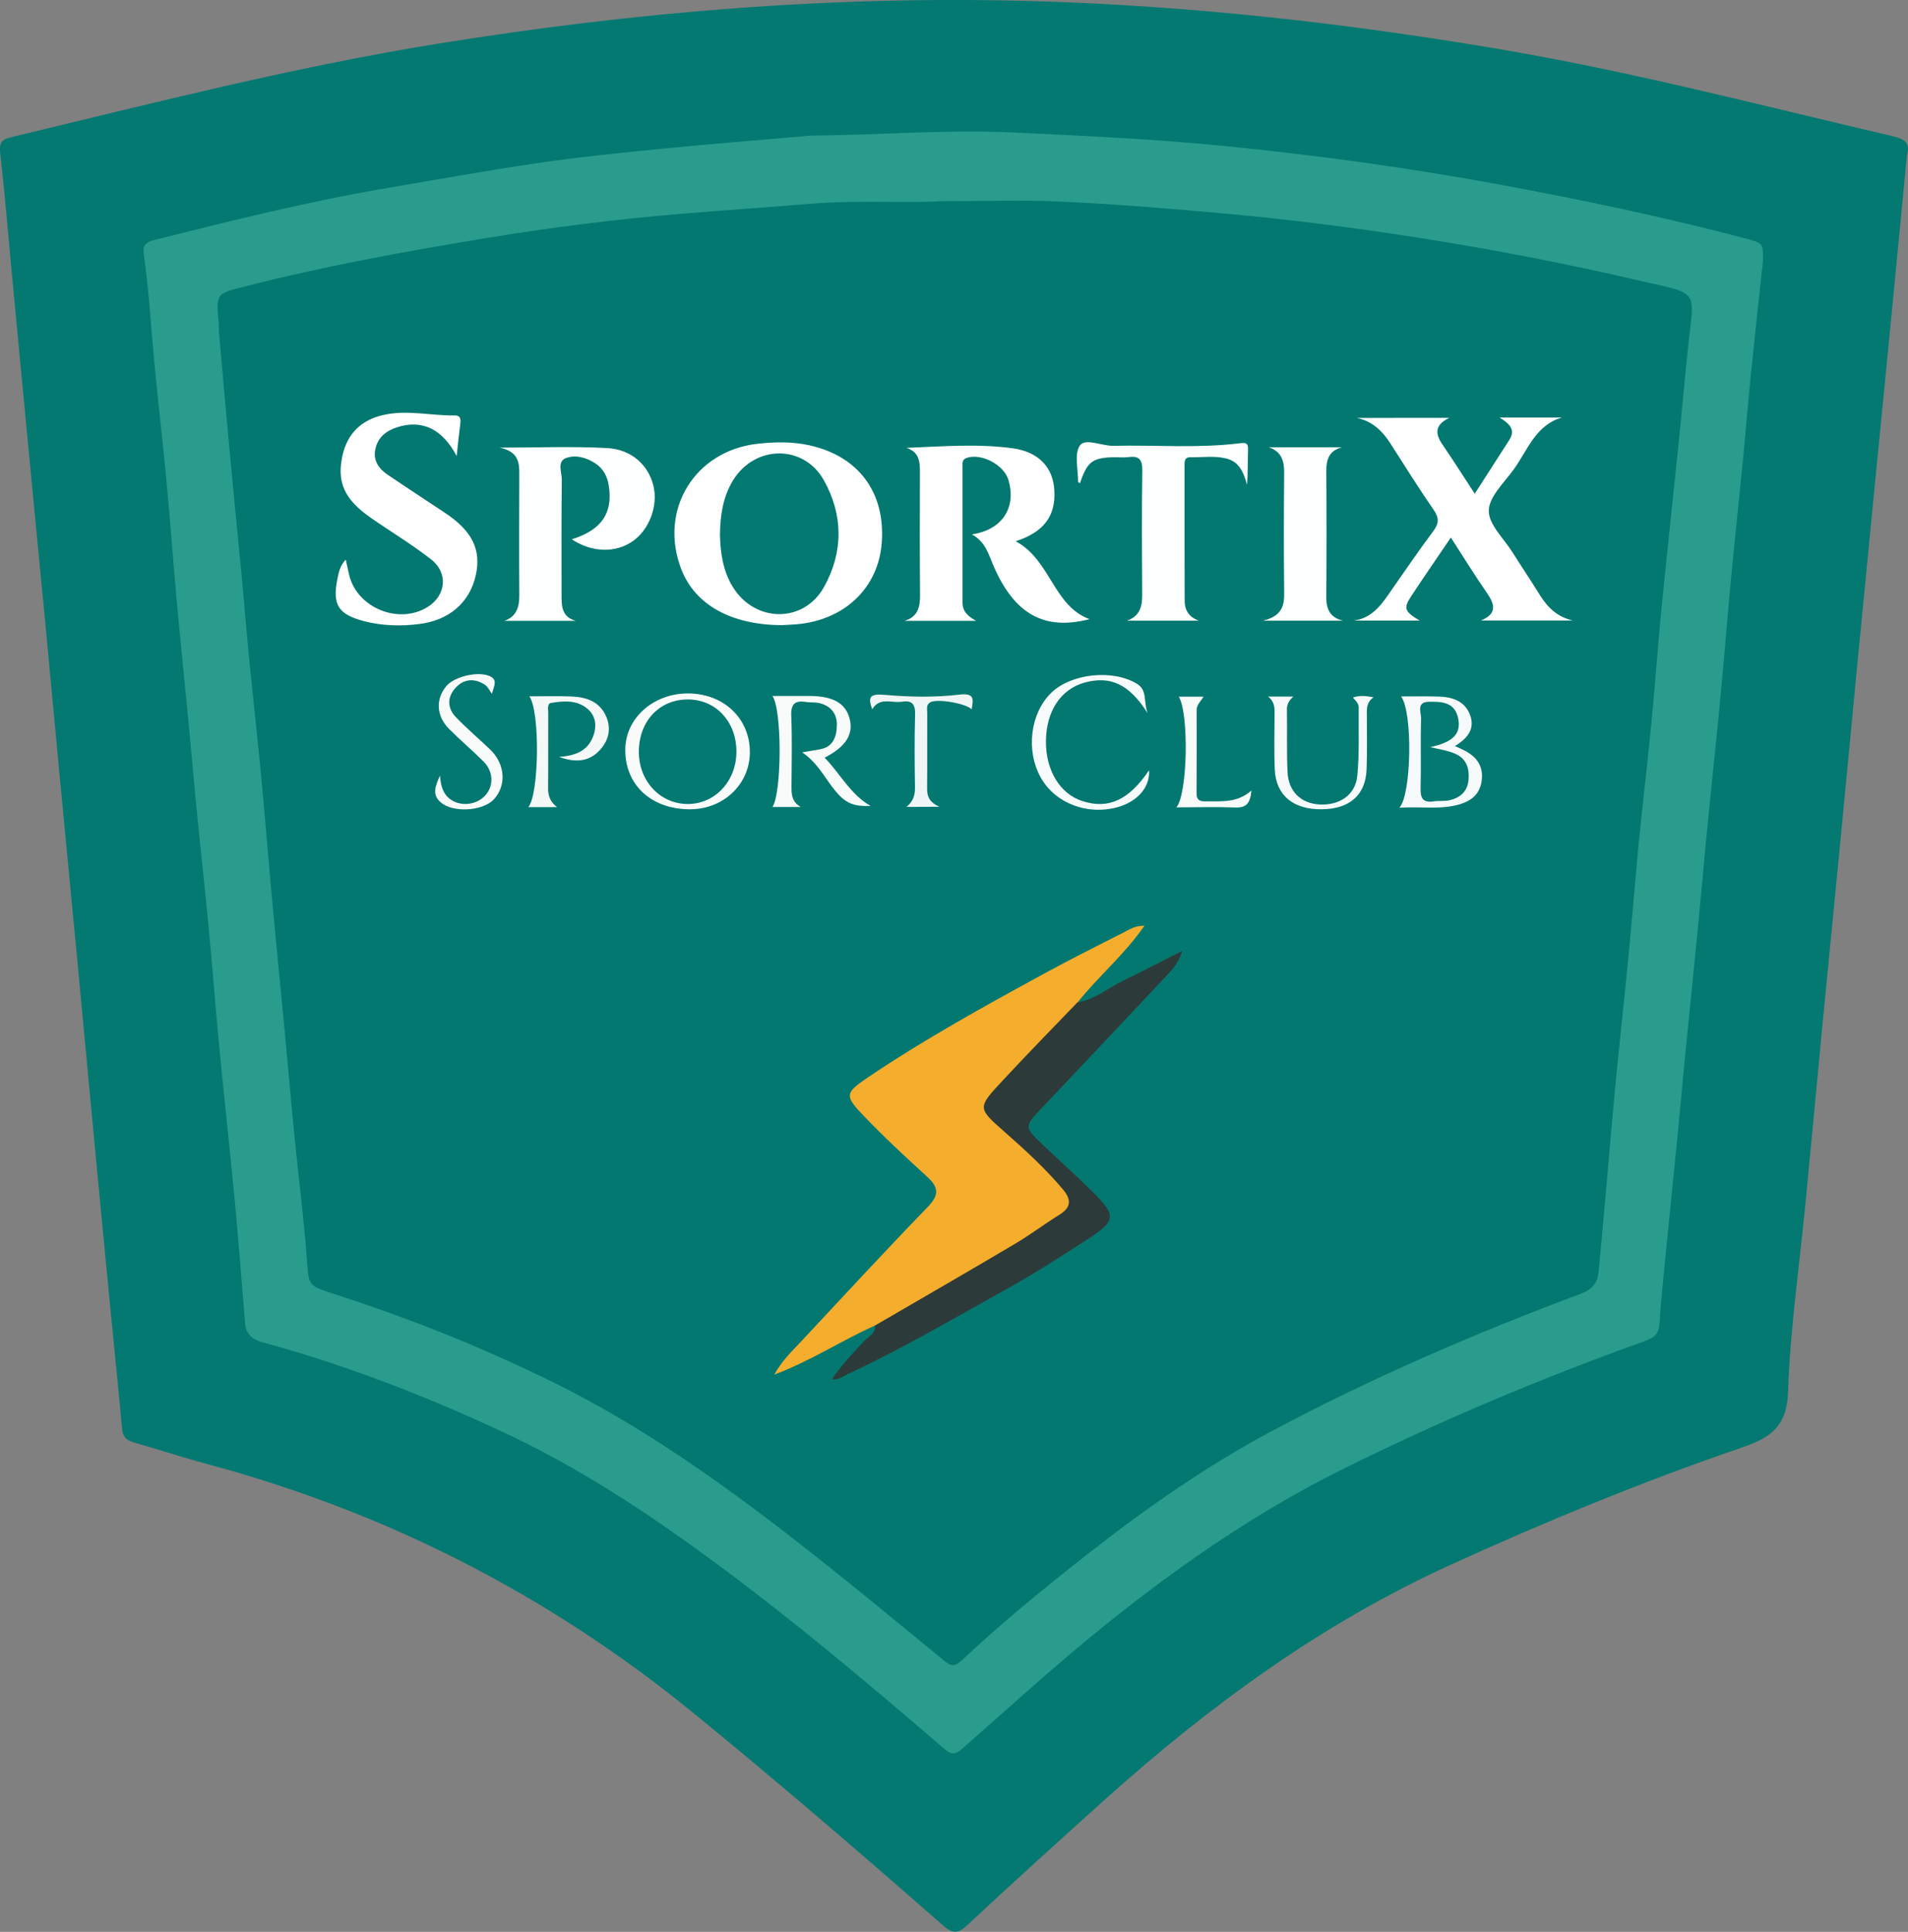 <?xml version="1.0" encoding="utf-8"?>
<!-- Generator: Adobe Illustrator 24.3.0, SVG Export Plug-In . SVG Version: 6.00 Build 0)  -->
<svg version="1.1" id="Layer_1" xmlns="http://www.w3.org/2000/svg" xmlns:xlink="http://www.w3.org/1999/xlink" x="0px" y="0px"
	 width="1589.8px" height="1609.4px" viewBox="0 0 1589.8 1609.4" style="enable-background:new 0 0 1589.8 1609.4;"
	 xml:space="preserve">
<rect x="0" y="0" width="1589.8" height="1609.4" fill="#808080" stroke="none"/>
<style type="text/css">
	.st0{fill:#037971;}
	.st1{fill:#2A9C8E;}
	.st2{fill:#037870;}
	.st3{fill:#F5AD2D;}
	.st4{fill:#2D3A3A;}
	.st5{fill:#FEFEFE;}
	.st6{fill:#FDFEFE;}
	.st7{fill:#F8FBFA;}
	.st8{fill:#F6FAFA;}
	.st9{fill:#FAFCFC;}
	.st10{fill:#F4F9F8;}
	.st11{fill:#F8FBFB;}
	.st12{fill:#F7FAFA;}
	.st13{fill:#F0F6F6;}
	.st14{fill:#F7FBFA;}
	.st15{fill:#047971;}
</style>
<g>
	<path class="st0" d="M1589,128.5c-5,52-9.9,103.1-14.9,154.2c-4.1,41.6-8.2,83.2-12.3,124.8c-5.2,53.4-10.4,106.7-15.6,160.1
		c-4,41.2-7.8,82.3-11.8,123.5c-5.1,52.9-10.4,105.8-15.5,158.7c-4.9,51.1-9.6,102.2-14.6,153.3c-5,52-12.7,103.9-14.4,156
		c-0.9,29.2-14.3,38.5-38.5,46.8c-82.9,28.4-163.8,61.7-243.6,98.1c-107.1,48.9-200.5,117.4-287.5,195.5
		c-38.3,34.4-76.4,68.9-114,104c-7.8,7.3-12.1,8-20.6,0.5c-68.8-60.3-138.1-120-209-177.8c-120.3-97.9-255.1-166.6-404.7-206.7
		c-20.2-5.4-40-12.1-60.1-17.7c-6.6-1.8-9.6-4.6-10.2-11.8c-3-33.5-6.6-66.9-9.8-100.4c-5.1-52.9-10.2-105.8-15.2-158.8
		c-4.1-43-8-86-12.1-128.9c-5-52.9-10.2-105.8-15.2-158.8c-4.1-43-8-86-12.1-128.9C32.2,461.5,27,408.6,22,355.6
		c-4-42.1-8-84.1-12-126.2C6.8,195.5,4,161.5,0.2,127.6c-0.9-8.2,0.8-11.3,8.7-13.2c117.9-28.3,235.4-58.5,355.3-77.9
		C529.4,9.8,695.6-4,863.1,1c128.4,3.8,255.8,18,382.5,39.3c111.7,18.7,221.1,47.4,331.1,73.1C1585.9,115.5,1592,118.5,1589,128.5z"
		/>
	<path class="st1" d="M1468.9,217.5c-3.4,31.7-7,64.5-10.3,97.3c-2.2,22.1-4,44.2-6.1,66.2c-3.4,34.6-7.1,69.2-10.4,103.9
		c-3.1,32.4-5.6,64.9-8.7,97.3c-3.2,33.7-6.9,67.4-10.2,101.2c-3.1,31.1-5.8,62.2-8.8,93.2c-3.4,34.6-7,69.3-10.4,103.9
		c-2.1,21.2-3.9,42.3-6,63.5c-3.4,34.6-7,69.3-10.4,103.9c-1.8,18.5-3.8,36.9-4.9,55.4c-0.6,9.2-6.2,11.8-13.5,14.4
		c-85.1,30.5-168.4,65.6-249.4,105.7c-72.3,35.8-138.2,81.4-200.9,132c-40.3,32.5-78.4,67.3-117.2,101.5c-6.5,5.8-9.6,4.5-15.5-0.5
		c-70.4-60.6-141.5-120.3-217.4-174.2c-47.9-34-97.5-64.9-150.8-89.7c-64.3-29.9-130.2-55.5-198.7-74.1c-9-2.5-14.4-6.7-15.1-16.1
		c-2.8-33.4-5.3-66.8-8.4-100.1c-4.1-43.7-9-87.2-13.2-130.9c-3.1-32.4-5.5-64.9-8.6-97.3c-3.2-33.7-7-67.4-10.3-101.2
		c-2.2-21.6-3.9-43.3-6-64.9c-3.5-36-7.2-72-10.5-108c-3.1-33.8-5.5-67.7-8.7-101.4c-3.1-33.3-7.2-66.5-10.2-99.8
		c-2.7-29.3-4.4-58.6-8.6-87.8c-0.8-5.7,1.6-9.1,7.7-10.7c65-16.3,129.9-32.5,196-43.7c41.9-7.1,83.6-14.7,125.7-20.8
		c34-5,68.2-8.4,102.4-11.8c40.5-4,81.1-7.2,121.7-10.7c0.9-0.1,1.8-0.2,2.7-0.2c56.4-0.5,112.7-5.3,169.1-2.6
		c58.4,2.8,116.8,5.4,174.9,11.2c75.5,7.5,150.7,17.7,225.5,31.4c70.8,13,141.1,27.7,210.7,46.1
		C1469.1,202.7,1469.1,202.7,1468.9,217.5z"/>
	<path class="st2" d="M785,167.6c38.2,0,66.9-1,95.6,0.2c47,2.1,93.9,5.9,140.8,10.2c54.1,4.9,107.9,11.8,161.4,20.2
		c61.6,9.7,122.9,21.5,183.7,35.7c7,1.6,14.1,3.1,21.2,4.8c22.2,5.3,23.8,8.6,21,31.7c-4.2,35.5-7.1,71.1-10.8,106.6
		c-4.4,42.7-9.1,85.4-13.3,128.1c-3.2,32.4-5.5,64.9-8.6,97.3c-3.2,32.8-7.1,65.6-10.4,98.4c-3.1,32-5.6,64-8.7,96
		c-3.2,33.3-6.9,66.5-10.2,99.8c-2.2,22.5-4.1,45.1-6.1,67.6c-2.9,32-5.5,64-8.7,96c-0.8,8.5-5.4,14.1-14.5,17.5
		c-88.1,33-174.5,70.1-257.5,114.4c-54.5,29.1-105.1,64.5-153.7,102.6c-36,28.2-71.5,57.2-104.9,88.6c-5.6,5.2-8.6,5.1-14.5,0.3
		c-42-34.5-83.9-69.2-126.8-102.5c-62.1-48.1-126.2-93.4-196.8-128.4c-59.8-29.7-121.8-54.4-185.4-74.9
		c-21.6-6.9-20.5-7.2-22.1-29.1c-2.5-33.3-6.8-66.5-10.1-99.8c-3.1-31.1-5.8-62.2-8.7-93.2c-3.5-36.5-7.1-72.9-10.5-109.4
		c-3-32.9-5.6-65.8-8.7-98.7c-3.2-33.3-6.9-66.5-10.2-99.8c-2.2-22.5-4-45.1-6.1-67.6c-3.4-36-7.1-72-10.4-108c-3-32-5.8-64-8.6-96
		c-0.2-2.3,0.1-4.6-0.1-6.8c-2.4-25-2.3-24.7,22.3-30.9c66.2-16.9,133.4-29.1,200.7-40.2c53.5-8.8,107.3-15.6,161.4-20.1
		c36.5-3.1,73.1-5.5,109.6-8.5C715.5,166.5,755,169.4,785,167.6z"/>
	<path class="st3" d="M729,1104.3c-27.6,12.3-52.9,29.2-83.9,40.9c6.7-11.9,14.5-19.2,21.7-26.9c35.3-37.8,70.5-75.9,106.5-113.1
		c9.8-10.2,8.5-16.4-1-25.1c-18.1-16.5-36.1-33.2-53-50.9c-15.9-16.6-15-18.8,3.8-31.6c47.1-31.8,96.9-59.2,146.7-86.4
		c22.3-12.2,45.1-23.5,67.8-35.1c4.3-2.2,8.5-5,16-4.9c-16.9,24.4-38.6,42.3-55.8,64c-3.5,8.7-9.8,15.3-16.2,21.7
		c-17.8,17.6-35.2,35.6-51.8,54.2c-7.6,8.5-7.7,14.9,0.8,21.7c16.4,13.1,30.8,28.3,45.6,43c2.6,2.6,5.2,5.1,7.6,7.8
		c13.5,15,12.7,24.1-4.5,35.3c-35.4,23.2-71.6,45.2-108.9,65.2C756.8,1091.2,744.8,1101.8,729,1104.3z"/>
	<path class="st4" d="M729,1104.3c38.8-22.6,77.8-45,116.4-67.9c12.9-7.6,24.9-16.7,37.6-24.6c9.9-6.2,9.5-12.8,2.7-20.9
		c-14.7-17.4-31.4-32.8-48.5-47.8c-22.6-19.9-23-20.1-2.5-42.1c20.7-22.3,41.9-44,63-65.9c14.6-2.4,25.8-12.2,38.7-18.4
		c15.5-7.4,30.7-15.5,48.6-24.5c-3.5,11.9-10.7,18.1-16.7,24.5c-33.8,36.2-67.9,72.1-101.9,108.1c-12.5,13.2-12.6,14.4,0.7,27.2
		c14.4,13.8,29.4,27.1,43.6,41.2c19.7,19.6,19.2,23.9-4.8,39.4c-22.1,14.2-44.2,28.6-67.2,41.3c-44.1,24.4-87.5,50.1-133.3,71.3
		c-3.5,1.6-6.7,4.7-12.2,3.7c8.2-12,17.7-22.1,27.3-32.1C723.7,1113.2,729.9,1111.1,729,1104.3z"/>
	<path class="st5" d="M846.3,450.9c29.2,15.7,31.2,53.7,61.5,64.9c-37.5,9.7-62.6-3.9-80.1-44.7c-4.1-9.5-6.6-19.7-17.9-25.9
		c25.6-3.8,37.3-22.7,30.4-45.5c-3.8-12.5-22.1-22.1-34.3-18.4c-4.5,1.4-3.9,4.5-3.9,7.4c0,37.8,0,75.5,0,113.3
		c0,7.9,5.1,11.7,11.3,15.2c-19.9,0-39.7,0-59.6,0c11.1-3.3,13-11.5,12.9-21.8c-0.3-34.1-0.2-68.2-0.1-102.4
		c0-8.6-0.7-16.5-11.2-19.9c29.8-1.2,59.1-3.6,88.1,0.3c22.5,3,34.2,16.4,35.1,35.3C879.7,429.7,869.9,443.3,846.3,450.9z"/>
	<path class="st5" d="M1207.6,348.1c-12.3,5.9-11.9,13.3-5.6,22.4c8.9,13,17.3,26.3,26.8,40.8c10.3-16,19.5-30.4,28.8-44.8
		c5.7-8.9-0.3-13.7-8.1-18.7c18.4,0,35.2,0,52,0c-22.2,6.4-28.7,27.5-40.4,43.5c-8,11-20.5,22.7-20.6,34.2
		c-0.1,11.5,12.6,23.2,19.8,34.7c7.5,11.9,15.4,23.6,22.8,35.6c6.5,10.4,14.6,18.2,27.3,21.1c-24.9,0-49.9,0-76.4,0
		c13.5-5.6,11.6-13.3,5.1-22.7c-10.3-14.8-19.7-30.2-30.2-46.4c-11.7,17.3-22.6,33-33,48.8c-6.7,10.2-5.7,12.8,7,20.4
		c-19.1,0-37,0-54.8,0c16.1-2.2,23.9-14.6,32.1-26.5c11.2-16,22.2-32.2,33.9-47.8c4.9-6.5,5.2-11.1,0.5-17.9
		c-12.4-18-24-36.4-35.7-54.8c-6.8-10.7-15.1-19-28.2-21.8C1155.9,348.1,1181,348.1,1207.6,348.1z"/>
	<path class="st5" d="M651.7,520.8c-42.8-0.1-72.6-17.2-84-46.5c-19.2-49.6,11.3-99.2,64.3-104.7c14.1-1.5,28.3-1.7,42.1,1.3
		c41.2,9,63.7,39.3,60.6,81.2c-2.7,37.6-31,64.6-71.1,68C658.7,520.5,653.7,520.6,651.7,520.8z"/>
	<path class="st6" d="M476.4,449.3c25.1-7.8,34.5-22.2,30.8-45c-1.2-7.5-4.5-13.8-10.9-18.1c-7.6-5.1-16.7-7.6-24.7-4.6
		c-7.7,2.9-3.4,12-3.5,18.2c-0.4,31.9-0.2,63.7-0.2,95.6c0,9.4,0,18.6,11.9,21.8c-19.8,0-39.7,0-59.5,0
		c10.4-3.7,12.5-11.9,12.4-21.8c-0.2-33.7-0.1-67.4,0-101.1c0-9.6-1.2-18.2-16.4-21.4c32.8,0,61.4-1.2,89.8,0.4
		c20.5,1.2,34.3,14.5,38.4,31.6c3.9,16.6-3.5,36.3-17.2,45.9C513,460.8,493.4,460.5,476.4,449.3z"/>
	<path class="st5" d="M380.5,379.9c-12.1-22.9-29.2-30.7-50.1-23.8c-8.7,2.9-15.3,8.1-17.5,17.4c-2.4,9.8,2.5,16.8,10.1,22
		c15.8,10.7,31.8,21.1,47.7,31.7c22.8,15.1,30.5,30.8,25.7,52.2c-5.1,22.5-22,37.4-47.3,40.5c-15.4,1.9-30.9,1.5-46.1-2.5
		c-20.9-5.6-26.1-13.3-22-34.4c1.1-5.7,2.2-11.7,7.1-16.8c1.1,4.8,1.9,9.2,3,13.5c7,27,41.3,40.7,65,26.1
		c15.5-9.5,17.7-28.4,3.1-39.8c-16.1-12.6-33.7-23.1-50.5-34.8c-22-15.4-28.2-29.7-23.3-51.8c4.1-18.5,15.9-29.5,33.7-33.6
		c19.8-4.7,39.9,0.6,59.9,0.3c4.5-0.1,5,2.9,4.6,6.5C382.5,361.3,381.5,370.1,380.5,379.9z"/>
	<path class="st6" d="M999,517.1c-20,0-40,0-60,0c10.5-3.7,12.8-11.5,12.7-21.4c-0.2-34.6-0.4-69.2,0.1-103.8
		c0.1-9.2-2.8-12.3-11.6-11.1c-3.6,0.5-7.3,0.1-10.9,0.1c-18.9,0.2-23.3,3.4-29.4,21.6c-0.5-0.3-1.6-0.6-1.6-1
		c0.1-10.4-3.4-23.6,1.6-30.5c4.5-6.2,18.2,0.6,27.9,0.4c35-0.8,70.1,2.2,105-2.1c5.4-0.7,7.3-0.2,7.1,5.5
		c-0.3,9.5-0.1,19.1-0.8,29.1c-2.8-9.8-6.1-19.1-17.2-21.9c-9.9-2.5-19.9-0.9-29.9-1.1c-5.5-0.1-5,4.2-5,7.7
		c0,37.3-0.1,74.6,0.1,112C987.1,508.7,991,514.3,999,517.1z"/>
	<path class="st6" d="M1119,517.1c-20.6,0-41.3,0-66.7,0c17.1-4.1,17.9-13.9,17.7-24.9c-0.4-32.7-0.3-65.4,0-98.1
		c0.1-10.1-2.1-17.8-12.8-21.5c20.4,0,40.7,0,61.1,0c-11.3,2.8-13.3,10.7-13.2,20.8c0.3,34.1,0.3,68.1,0,102.2
		C1104.8,506.3,1107.2,514.2,1119,517.1z"/>
	<path class="st7" d="M687.1,631.2c13,13.3,21.5,30.7,38.3,40.2c-15.5,0.6-22-2.6-32.1-16c-7.3-9.7-13.1-20.7-24.9-28.6
		c5.8-1,10.1-1.8,14.4-2.5c11.5-1.8,14.3-10.6,14.5-20c0.3-9.6-5-16.4-14.8-18.6c-3.5-0.8-7.3-0.3-10.9-0.9
		c-9.3-1.5-12.7,1.7-12.3,11.6c0.8,19.5,0.3,39.1,0.2,58.7c0,6.5,0,12.7,7.7,17.2c-9,0-16.3,0-23.6,0c7.8-11.2,8.2-80.9,0-92.5
		c11,0,21.4-0.1,31.8,0c18.9,0.2,29.3,6.3,32.5,18.8C711.4,611.7,704.7,622.2,687.1,631.2z"/>
	<path class="st8" d="M1166,672.9c10.1-10.6,11.3-79.8,1.4-92.7c11,0,21.2-0.2,31.3,0.1c11.5,0.3,22,3.7,26.3,15.6
		c4,11.2-1.9,19.1-12.7,25.6c3.9,1.9,6.6,2.9,9,4.3c9.6,5.3,14.8,12.9,13.3,24.5c-1.4,11.1-8.5,16.8-18.2,19.7
		C1200.4,674.8,1183.8,671.7,1166,672.9z"/>
	<path class="st9" d="M574,674.2c-31.7-0.4-53.2-20.5-53-49.7c0.1-26.4,23.8-47.3,53.2-46.8c29.4,0.5,50.8,21.3,50.6,49.2
		C624.6,653.8,602.3,674.6,574,674.2z"/>
	<path class="st10" d="M465.8,630.6c12.9-1,24.2-4.5,28.8-18.2c3-9.1,1.3-17.4-6.6-23.1c-8.7-6.3-19.1-5.3-28.9-3.7
		c-3.3,0.6-2.3,5.5-2.3,8.5c-0.1,20.9,0.1,41.8-0.1,62.7c-0.1,6.3,1.9,11.3,7.4,15.6c-8.5,0-16.2,0-23.9,0
		c8.9-10.1,10-79.3,0.9-92.3c11.8,0,23.1-0.3,34.3,0.1c12.9,0.4,24.4,4,29.9,17.2c4.2,10.3,1.6,19.9-5.7,27.7
		C490,635.4,478.2,635,465.8,630.6z"/>
	<path class="st11" d="M957.4,641.7c1,14-9.5,26.1-26.4,30.8c-25.3,6.9-51.8-3.4-63.8-24.7c-12.6-22.5-8.8-53.7,8.8-70.7
		c16.7-16.2,51.5-19.7,71.4-7.4c8.8,5.4,5.2,14.4,8.8,24.4c-15.3-24.3-31.2-31.4-52.7-25.4c-19.7,5.6-31.7,23.7-32,48.5
		c-0.3,24.3,11.6,44.1,30.2,50.1C923.5,674.5,940.7,666.5,957.4,641.7z"/>
	<path class="st12" d="M1056.6,580.3c8,0,13.4,0,21,0c-3.9,3.7-5.4,6.8-5.3,10.8c0.3,17.3-0.3,34.6,0.5,51.9
		c0.7,16.4,11.1,26.3,26.7,27.2c16.5,0.9,29.8-7.8,31.4-23.7c1.9-18.9,1-38.1,1.2-57.2c0-3.5-2.7-5.6-4.8-8.2
		c5.4-1.9,10.7-1.4,17.2-0.2c-6.2,4.3-5.7,10.2-5.6,15.9c0,14.6,0.3,29.1-0.2,43.7c-0.7,21.8-14.1,33.6-37.7,33.7
		c-23.4,0.2-37.8-11.6-38.8-32.9c-0.7-15.4-0.2-30.9-0.2-46.4C1062,590,1062.4,585,1056.6,580.3z"/>
	<path class="st7" d="M366.6,646.2c0.7,9.3,2.9,15.8,9.1,20c8.6,5.9,21.4,4.4,28.6-3.5c7.2-7.8,6.9-19.9-1.3-28.2
		c-9.3-9.3-19.4-17.8-28.7-27.1c-10.7-10.7-11.5-24.7-2.6-35.6c7-8.7,28.9-13.4,37.9-7.7c4.9,3.1,1.7,8.2,0.3,14
		c-1.9-2.6-3.3-5.9-5.8-7.6c-8.7-5.7-17.6-5.1-24.6,2.6c-7.1,7.8-6.8,17,0.5,24.5c9.1,9.5,19.3,18,28.7,27.1
		c12.4,12.1,13.4,30,2.6,41.4c-9.3,9.8-34.4,11.2-44.3,2.1C360.1,662.2,362.4,655.3,366.6,646.2z"/>
	<path class="st13" d="M755.3,672.2c5.4-4.4,7.2-9.5,7.1-15.9c-0.3-20.5-0.5-41,0.1-61.4c0.2-8.8-3.2-11.6-11.1-10.3
		c-8.4,1.3-18.5-4.2-24.6,6.3c-4.3-11.3-1-13,10.9-12c20.3,1.8,41.1,2.2,61.3-0.2c13.4-1.6,12,3.9,10.6,12.2
		c-5.3-5.2-29.5-9.1-34.7-5.7c-3.4,2.2-2.3,5.6-2.3,8.6c-0.1,20.9,0.1,41.9-0.1,62.8c-0.1,6.4,1.4,11.6,10.3,15.5
		C772.1,672.2,764.6,672.2,755.3,672.2z"/>
	<path class="st14" d="M980.2,672.6c9.5-11.4,10.5-78.6,2-92.2c6.8,0,13.5,0,20.6,0c-2.4,4-5.7,6.6-5.7,11.1
		c0,23.1,0.1,46.3-0.1,69.4c-0.1,5.7,2.8,6.8,7.6,6.7c12.9-0.2,26.1,1.6,38.1-9c-0.9,10.3-4,14.6-13.6,14.1
		C1013.1,672.1,997.2,672.6,980.2,672.6z"/>
	<path class="st0" d="M599.9,445.4c0.2-16.3,2.5-31.4,10.8-45.1c18.2-29.8,59.1-30.4,76,0.2c16,28.9,16,59.6-0.1,88.5
		c-17,30.5-57.7,29.8-76,0C602.3,475.4,600.2,460.3,599.9,445.4z"/>
	<path class="st15" d="M1191.7,622.4c7.2,1.8,14.1,2.7,20.3,5.3c9.7,4,12.6,12.2,11.6,22.3c-1,9.6-7,14.5-15.5,16.6
		c-4.3,1.1-9.1,0.3-13.5,1c-9.6,1.5-11.2-3.3-10.9-11.6c0.5-19.1-0.2-38.2,0.4-57.3c0.1-5.2-4.4-14,6.9-14.1
		c10.3-0.1,20.7,0.3,23.8,13C1217.9,610.9,1211.3,618.2,1191.7,622.4z"/>
	<path class="st0" d="M613.6,626.8c-0.3,24.6-18.5,43.5-41.4,43c-22.9-0.5-40.4-19.9-39.9-44.5c0.5-25.2,17.7-42.9,41.4-42.6
		C597,583,613.9,601.8,613.6,626.8z"/>
</g>
</svg>
